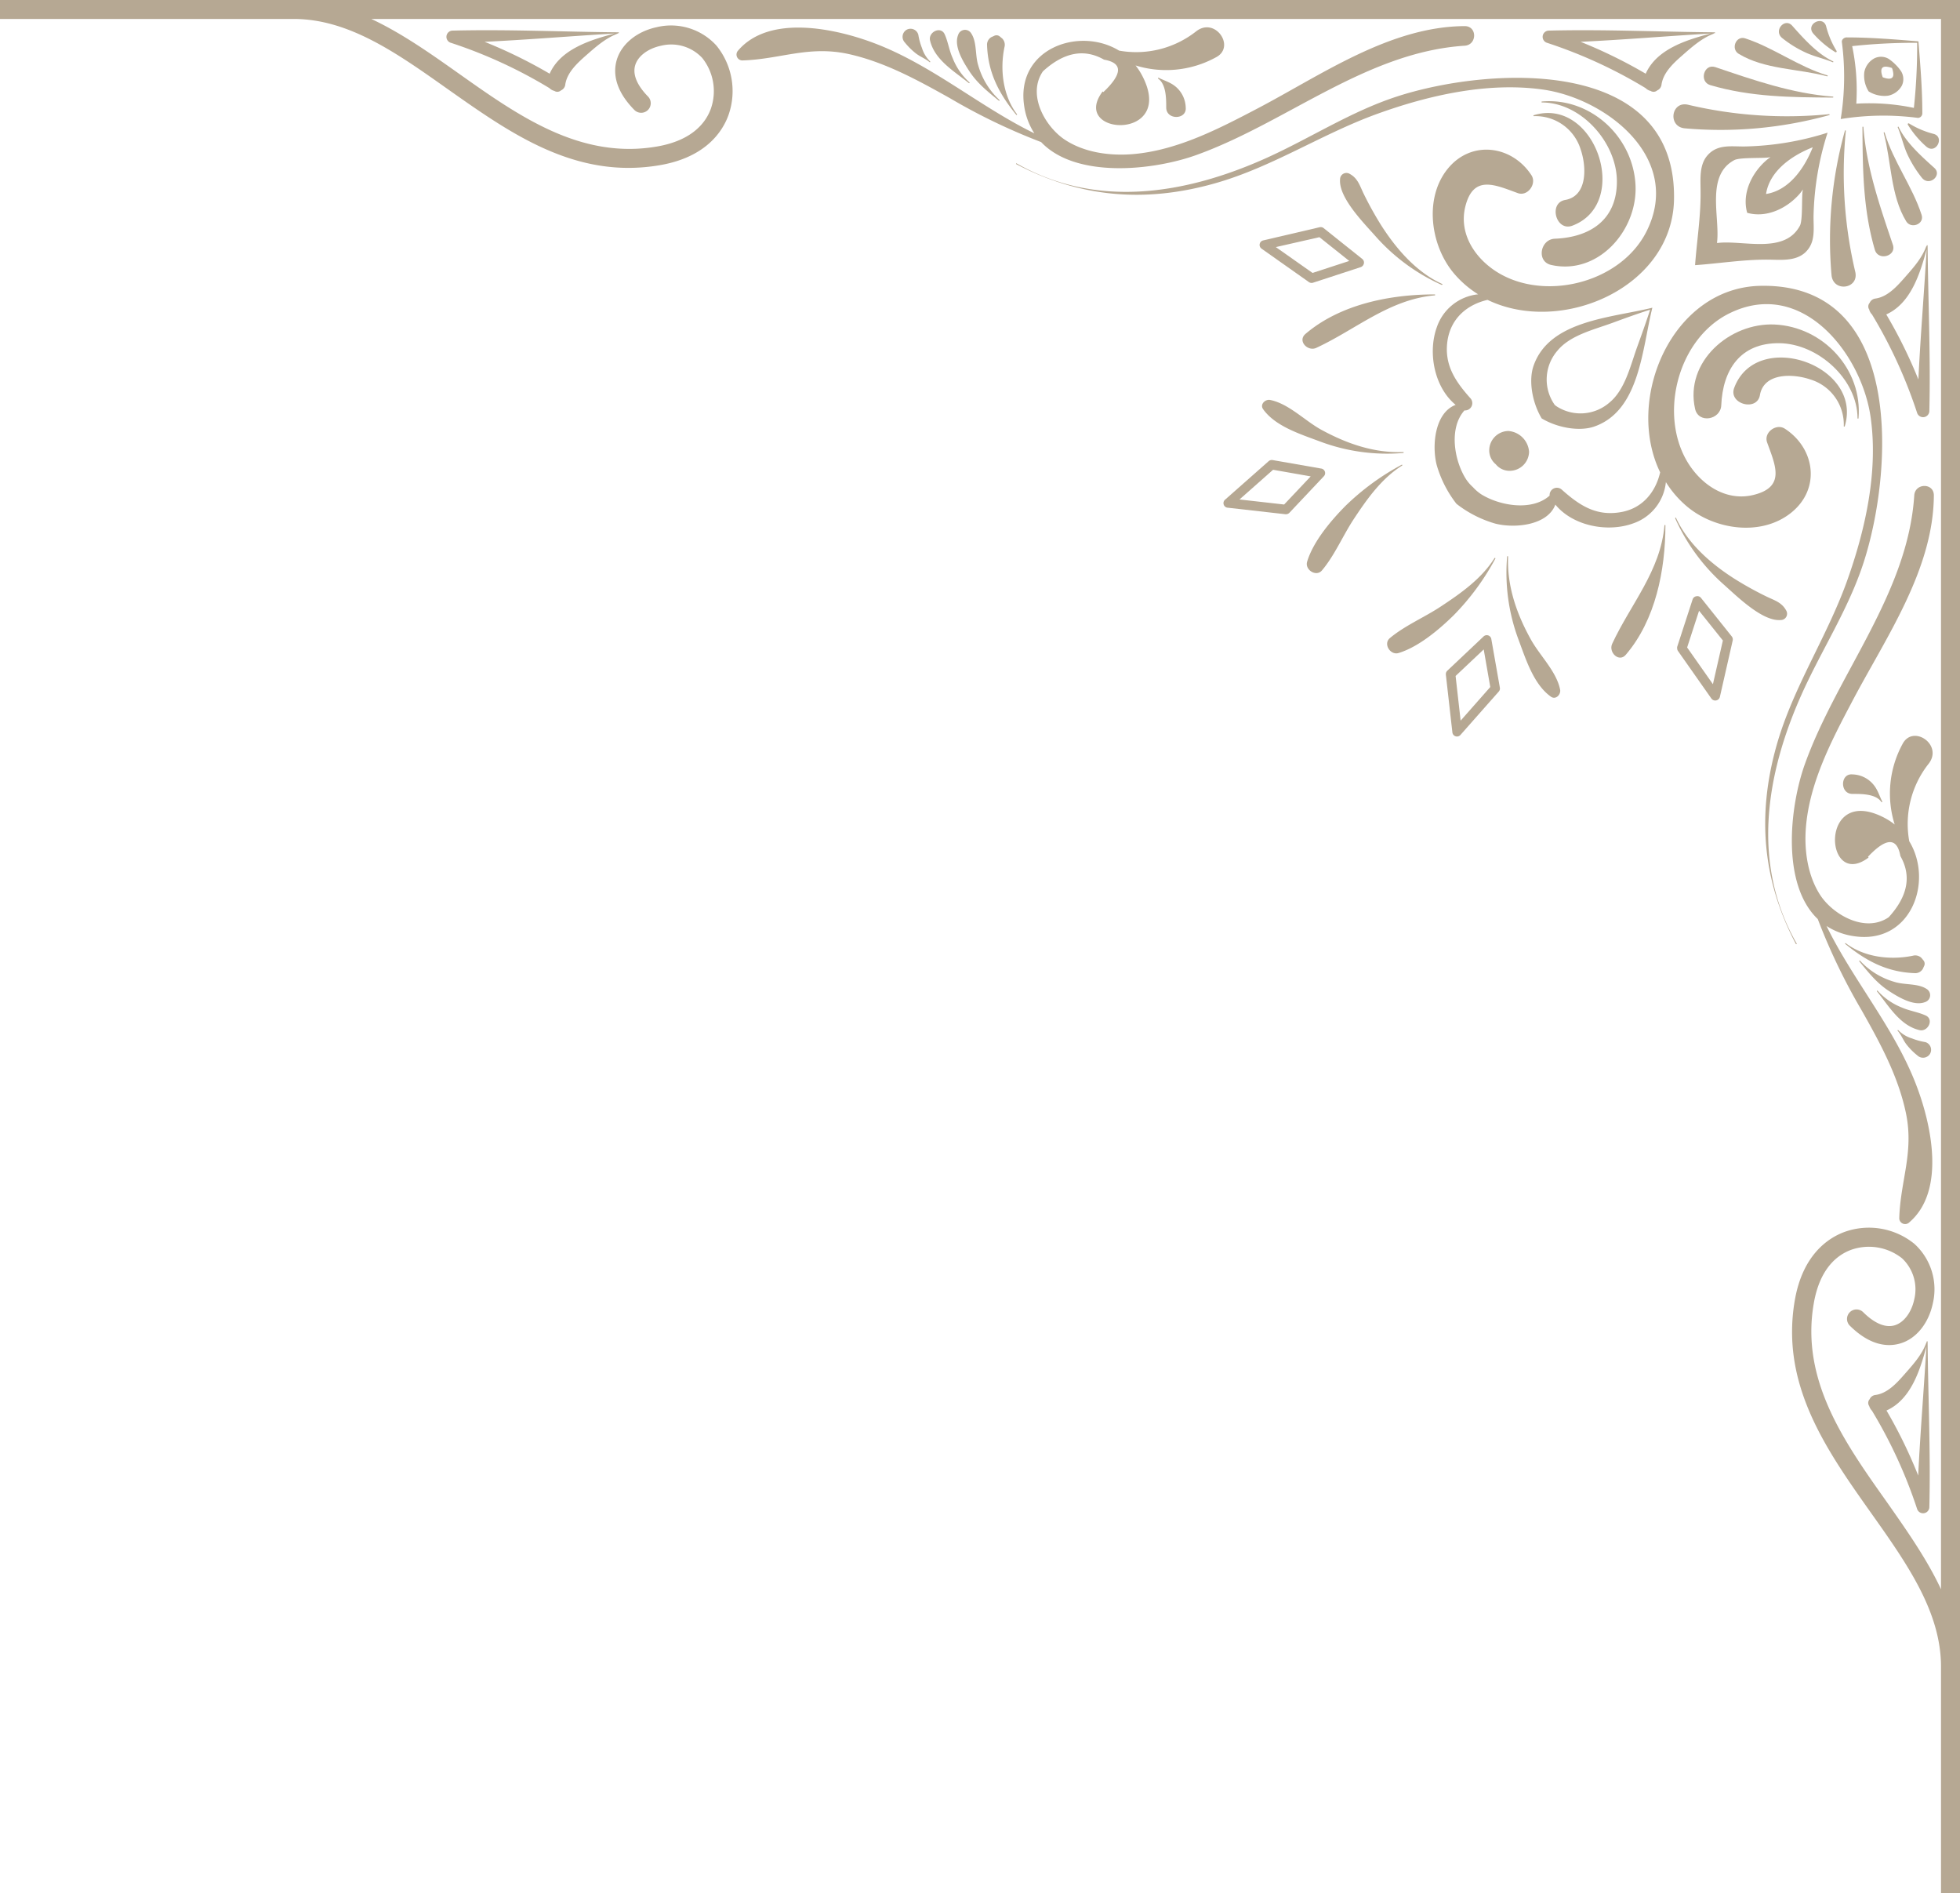 <svg id="Layer_2" data-name="Layer 2" xmlns="http://www.w3.org/2000/svg" width="427.17" height="412.51" viewBox="0 0 427.17 412.51">
  <g id="Layer_1" data-name="Layer 1" transform="translate(0)">
    <path id="Path_1" data-name="Path 1" d="M427.17,0H0V4.13H64c12,0,22.47,7.42,33.57,15.28,12,8.46,24.27,17.17,39.4,17.17a40.4,40.4,0,0,0,6.9-.6c10.2-1.76,13.71-7.59,14.9-10.91a15.7,15.7,0,0,0-2.64-15.15,13.35,13.35,0,0,0-13-4c-4.33.93-7.66,3.65-8.7,7.1-.74,2.47-.68,6.36,3.81,10.92a2.086,2.086,0,1,0,3-2.9c-1.69-1.72-3.55-4.3-2.8-6.83.6-2,2.79-3.64,5.61-4.24a9.25,9.25,0,0,1,9,2.66,11.61,11.61,0,0,1,1.88,11.05c-1.08,3-4,6.9-11.72,8.24-16.7,2.89-30.16-6.65-43.2-15.88-6.16-4.36-12.44-8.8-19.07-11.9H423.03V346.29c-3.1-6.64-7.54-12.92-11.86-19.08-9.22-13-18.77-26.5-15.87-43.2,1.33-7.72,5.21-10.63,8.23-11.71a11.63,11.63,0,0,1,11,1.87,9.27,9.27,0,0,1,2.66,9c-.6,2.81-2.26,5-4.23,5.6-2.53.76-5.11-1.1-6.83-2.79a2.07,2.07,0,1,0-2.91,2.94c4.56,4.49,8.46,4.55,10.93,3.81,3.45-1,6.17-4.36,7.09-8.69a13.37,13.37,0,0,0-4-13,15.71,15.71,0,0,0-15.15-2.64c-3.32,1.19-9.16,4.71-10.92,14.91a40.231,40.231,0,0,0-.6,6.9c0,15.13,8.71,27.44,17.17,39.39,7.87,11.1,15.29,21.59,15.29,33.57v49.34h4.14Z" transform="translate(0)" fill="#b6a893"/>
    <path id="Path_2" data-name="Path 2" d="M293.7,392.595c12-.3,24,.27,36.08.37.13,0,.13.2,0,.21h-.16s0,.08-.05.09c-2.66,1-4.87,3-7,4.87-1.85,1.63-4,3.66-4.37,6.2a1.56,1.56,0,0,1-.93,1.28,1.19,1.19,0,0,1-1.48.1h-.05a2.36,2.36,0,0,1-1-.59,103.8,103.8,0,0,0-21.41-9.85,1.36,1.36,0,0,1,.37-2.68Zm35.26.63c-9.46.56-18.89,1.36-28.35,1.81a106.312,106.312,0,0,1,14.18,6.95C317.168,396.615,323.688,394.625,328.958,393.225Z" transform="translate(-194.998 -385.925)" fill="#b6a893"/>
    <path id="Path_3" data-name="Path 3" d="M6.329,182.2c.77.86,1.2,2.06,1.93,3a14,14,0,0,0,2.37,2.38,1.78,1.78,0,0,0,2.74-.35,1.75,1.75,0,0,0-1-2.56,14.111,14.111,0,0,1-2.91-.8,7,7,0,0,1-2.96-1.76C6.409,181.947,6.229,182.107,6.329,182.2Z" transform="translate(407.261 42.403)" fill="#b6a893"/>
    <path id="Path_4" data-name="Path 4" d="M21.221,200.12c-1.91-1.28-4.78-.85-7-1.55a16.32,16.32,0,0,1-7.54-4.62c-.09-.1-.23,0-.15.15,2,2.42,3.75,4.68,6.41,6.42,2.06,1.34,5.44,3.41,7.91,2.44a1.58,1.58,0,0,0,.37-2.84Z" transform="translate(398.709 15.39)" fill="#b6a893"/>
    <path id="Path_5" data-name="Path 5" d="M19.335,83.037a.81.81,0,0,1,0-.16.1.1,0,1,1,.2,0c.11,12,.67,24,.38,36.08a1.37,1.37,0,0,1-2.67.36A104.371,104.371,0,0,0,7.4,97.9a2.38,2.38,0,0,1-.59-1h0a1.2,1.2,0,0,1,.09-1.49,1.58,1.58,0,0,1,1.29-.93c2.54-.34,4.56-2.51,6.19-4.37,1.84-2.09,3.89-4.3,4.87-7C19.255,83.037,19.295,83.037,19.335,83.037Zm0,.65c-1.4,5.27-3.39,11.78-8.76,14.18a104.591,104.591,0,0,1,6.91,14.17c.45-9.42,1.25-18.85,1.8-28.31Z" transform="translate(400.575 209.473)" fill="#b6a893"/>
    <path id="Path_6" data-name="Path 6" d="M135.07,374.632c-5.65-2.59-10-7.63-13.3-12.79a75.554,75.554,0,0,1-3.76-6.76c-.91-1.84-1.29-3.48-3.15-4.47a1.38,1.38,0,0,0-2.05,1.17c-.37,4.05,5.26,9.64,7.85,12.58a42.4,42.4,0,0,0,14.26,10.45C135.09,374.872,135.2,374.692,135.07,374.632Z" transform="translate(179.25 -312.752)" fill="#b6a893"/>
    <path id="Path_7" data-name="Path 7" d="M149.048,300.47l10.58,1.85a1,1,0,0,1,.57,1.73l-7.46,7.91a1.07,1.07,0,0,1-.75.32h-.1l-12.55-1.42a1,1,0,0,1-.57-1.8l9.42-8.32a1.06,1.06,0,0,1,.86-.27Zm.13,2.12-7.32,6.47,9.73,1.1,5.79-6.13Z" transform="translate(128.282 -200.229)" fill="#b6a893"/>
    <path id="Path_8" data-name="Path 8" d="M103.749,290.873c4.35-1.32,8.9-5.15,12.1-8.32a53.861,53.861,0,0,0,9-12.27.11.11,0,0,0-.18-.11c-2.84,4.54-7.44,7.75-11.83,10.64-3.53,2.32-7.75,4.1-11,6.82C100.359,288.9,101.959,291.413,103.749,290.873Z" transform="translate(201.061 -148.583)" fill="#b6a893"/>
    <path id="Path_9" data-name="Path 9" d="M89.767,278.691c1.58,4.22,3.29,9.75,7.06,12.41,1.05.74,2.2-.48,2-1.53-.79-4-4.44-7.42-6.41-11-3.07-5.54-5.18-11.56-4.93-18,0-.13-.2-.13-.21,0a41.65,41.65,0,0,0,2.49,18.12Z" transform="translate(241.193 -139.291)" fill="#b6a893"/>
    <path id="Path_10" data-name="Path 10" d="M53.727,259.887a1,1,0,0,1,1,.37l6.7,8.39a1.07,1.07,0,0,1,.2.88l-2.79,12.28a1.039,1.039,0,0,1-1.86.36l-7.26-10.33a1,1,0,0,1-.19-.6,1.19,1.19,0,0,1,0-.32l3.36-10.33A1,1,0,0,1,53.727,259.887Zm.57,3.16-2.6,8,5.62,8,2.17-9.52Z" transform="translate(316.003 -129.967)" fill="#b6a893"/>
    <path id="Path_11" data-name="Path 11" d="M142.3,287.83a.1.1,0,1,0-.1-.17,54.09,54.09,0,0,0-12.28,9c-3.17,3.21-7,7.75-8.31,12.11-.54,1.78,2,3.39,3.24,1.89,2.71-3.21,4.49-7.43,6.81-11C134.55,295.27,137.76,290.68,142.3,287.83Z" transform="translate(163.27 -186.38)" fill="#b6a893"/>
    <path id="Path_12" data-name="Path 12" d="M64.38,295.121c-.85,1.85,1.51,4.16,3,2.35,6.48-7.59,8.59-18.46,8.61-28.16,0-.13-.2-.13-.21,0C74.93,279.251,68.39,286.481,64.38,295.121Z" transform="translate(286.98 -154.831)" fill="#b6a893"/>
    <path id="Path_13" data-name="Path 13" d="M93.445,319.067c-2.23,8.9-2.72,22.45-12.68,25.9-3.15,1.09-7.93.32-11.44-1.78-2.11-3.52-2.87-8.29-1.78-11.44C70.985,321.787,84.5,321.287,93.445,319.067Zm-8.78,3.33c-4,1.47-9.16,2.66-11.92,6.05a9.59,9.59,0,0,0-.84,11.4,5.087,5.087,0,0,0,.31.45c.15.1.28.21.44.31a9.6,9.6,0,0,0,11.4-.84c3.4-2.76,4.58-7.94,6-11.92,1-2.77,2-5.54,2.91-8.35C90.2,320.377,87.425,321.377,84.665,322.4Z" transform="translate(266.675 -252.017)" fill="#b6a893"/>
    <path id="Path_14" data-name="Path 14" d="M61.9,297.662c-1-1.87-2.64-2.25-4.48-3.16a74.19,74.19,0,0,1-6.75-3.75c-5.16-3.28-10.21-7.65-12.8-13.31,0-.12-.23,0-.18.1a42.46,42.46,0,0,0,10.46,14.32c2.94,2.59,8.53,8.22,12.58,7.84a1.37,1.37,0,0,0,1.17-2.04Z" transform="translate(327.408 -164.602)" fill="#b6a893"/>
    <path id="Path_15" data-name="Path 15" d="M17.018,225.587c13.9,7.3,28.07,8.46,43.17,4.21,12.56-3.52,23.31-10.76,35.46-15.16,11.3-4.09,24.19-7,36.18-5.3,13.86,1.99,30.47,14.99,22.57,30.84-5.84,11.74-23.56,15.74-33.83,8.08-4.17-3.11-7-8-5.71-13.36,1.73-7.1,6.47-4.81,11.46-3,2.15.77,4.14-2,3-3.85-4.24-6.57-13.14-7.8-18.29-1.44s-3.78,16.59,1.28,22.68a22.47,22.47,0,0,0,5.36,4.66,10.65,10.65,0,0,0-9,7.16c-2,5.51-.58,13.09,4.1,16.93-4.48,1.67-5.24,8.71-4.14,13.07a25,25,0,0,0,4.32,8.49,24.87,24.87,0,0,0,8.49,4.32c4.35,1.09,11.39.33,13.06-4.15,3.84,4.69,11.43,6.11,16.94,4.1a10.61,10.61,0,0,0,7.15-9,22.37,22.37,0,0,0,4.67,5.37c6.09,5.06,16.19,6.51,22.67,1.27s5.14-14.05-1.43-18.29c-1.85-1.19-4.63.81-3.85,3,1.8,5,4.09,9.73-3,11.45-5.36,1.3-10.26-1.54-13.36-5.7-7.66-10.27-3.66-28,8.07-33.84,15.86-7.9,28.87,8.75,30.85,22.58,1.71,12-1.22,24.87-5.31,36.17-4.43,12.12-11.67,22.87-15.21,35.45-4.24,15.1-3.08,29.27,4.22,43.16a.1.1,0,1,0,.17-.1c-9.9-17.36-6.72-36.8,1.07-54.22,4.35-9.71,10.19-18.53,13.5-28.68,6.46-19.78,9.09-61-22.43-60.39-19.29.36-29.63,24.67-21.88,40.64-1,4.32-3.9,8-8.88,8.72-5.24.81-8.85-1.64-12.56-4.95a1.59,1.59,0,0,0-2.65,1.3c-3.83,3.44-10.81,2.23-14.85-.25a9.429,9.429,0,0,1-1.86-1.59,8.9,8.9,0,0,1-1.59-1.87c-2.49-4-3.7-11-.26-14.85a1.59,1.59,0,0,0,1.3-2.65c-3.31-3.7-5.76-7.31-5-12.55.77-5,4.41-7.89,8.73-8.89,16,7.76,40.28-2.59,40.64-21.87.59-31.53-40.61-28.89-60.39-22.44-10.16,3.31-19,9.16-28.68,13.5-17.42,7.79-36.86,11-54.22,1.07C17.008,225.327,16.9,225.527,17.018,225.587Z" transform="translate(204.482 -189.817)" fill="#b6a893"/>
    <path id="Path_16" data-name="Path 16" d="M95.35,317.179a3.86,3.86,0,0,0,3.08,1.42,4.24,4.24,0,0,0,4.17-4.16,4.9,4.9,0,0,0-4.51-4.52,4.24,4.24,0,0,0-4.17,4.17A3.92,3.92,0,0,0,95.35,317.179Z" transform="translate(230.65 -216.009)" fill="#b6a893"/>
    <path id="Path_17" data-name="Path 17" d="M27.373,403.9a21.48,21.48,0,0,0,4.76,4,.2.2,0,0,0,.27-.27,19.53,19.53,0,0,1-2.27-5.34C29.483,399.771,25.5,401.781,27.373,403.9Z" transform="translate(367.868 -396.531)" fill="#b6a893"/>
    <path id="Path_18" data-name="Path 18" d="M102.4,274.066a1,1,0,0,1-.72-.87l-1.42-12.56v-.11a1,1,0,0,1,.32-.76l7.9-7.46a1.007,1.007,0,0,1,1.69.58l1.86,10.58a1,1,0,0,1-.25.86l-8.34,9.44A1,1,0,0,1,102.4,274.066Zm1.08-3.42,6.46-7.32-1.43-8.19-6.13,5.78Z" transform="translate(214.856 -113.626)" fill="#b6a893"/>
    <path id="Path_19" data-name="Path 19" d="M57.8,341.719c0,.13.2.13.21,0,.92-10.62-7.66-19.92-18.27-20.42-9.79-.45-19.65,8.12-17.35,18.37.74,3.3,5.58,2.4,5.71-.78.32-7.66,4.09-13.61,12.65-13.52C49.13,325.449,57.77,333.179,57.8,341.719Z" transform="translate(347.04 -250.589)" fill="#b6a893"/>
    <path id="Path_20" data-name="Path 20" d="M48.916,334.534c4.07-13.38-19.23-21.38-24.09-8.38-1.32,3.53,5,5.25,5.61,1.55.88-4.92,7.3-4.65,11-3.37a10.27,10.27,0,0,1,7.27,10.19C48.716,334.624,48.876,334.634,48.916,334.534Z" transform="translate(353.134 -241.644)" fill="#b6a893"/>
    <path id="Path_21" data-name="Path 21" d="M117.39,348.177c8.64-4,15.88-10.55,25.81-11.44a.105.105,0,0,0,0-.21c-9.69,0-20.56,2.13-28.16,8.61C113.24,346.677,115.55,349.037,117.39,348.177Z" transform="translate(169.48 -272.377)" fill="#b6a893"/>
    <path id="Path_22" data-name="Path 22" d="M152.012,325.234a.1.1,0,1,0,0-.2c-6.39.25-12.42-1.87-18-4.94-3.56-2-7-5.61-11-6.41-1.06-.21-2.28.95-1.54,2,2.66,3.76,8.2,5.47,12.41,7.05A41.5,41.5,0,0,0,152.012,325.234Z" transform="translate(153.809 -226.534)" fill="#b6a893"/>
    <path id="Path_23" data-name="Path 23" d="M130.334,355.568a1,1,0,0,1,.37-1.81l12.28-2.87a1,1,0,0,1,.87.2l8.4,6.7a1,1,0,0,1,.37,1,1.06,1.06,0,0,1-.7.8l-10.38,3.39a1.129,1.129,0,0,1-.32.05,1.06,1.06,0,0,1-.59-.19Zm3.1-.35,8,5.63,8-2.61-6.5-5.18Z" transform="translate(144.626 -301.378)" fill="#b6a893"/>
    <path id="Path_24" data-name="Path 24" d="M31.3,306.241c8-6.86,4.8-21.41,1.48-30-4.77-12.42-13.77-22.78-19.52-34.57a14.74,14.74,0,0,0,5.91,2.21c12.46,1.93,17.48-11.88,12.12-20.67a21.13,21.13,0,0,1,4.15-16.8c3.41-4.19-3.38-8.81-5.64-4.35a22.57,22.57,0,0,0-1.69,17.49,13.609,13.609,0,0,0-2.06-1.36c-14.52-7.78-13.37,15.78-3.7,8.62.11-.08,0-.25-.1-.18q6-6.38,7.11-.19,3.69,6.48-2.55,13.32c-5.15,3.53-12.18-.61-14.92-4.82s-3.52-9.72-3.13-14.69c.76-9.72,5.52-18.86,10-27.34,7.29-13.9,17.8-28.76,17.89-45.07,0-2.76-4.09-2.71-4.27,0-1.39,21.49-16.8,38.88-23.86,58.61-3.27,9.16-5.17,26.08,2.83,33.71a132.6,132.6,0,0,0,9.57,19.9c4,7.07,7.94,14.3,9.63,22.31,1.82,8.62-1.21,14.8-1.44,23a1.28,1.28,0,0,0,2.19.87Z" transform="translate(384.822 -39.901)" fill="#b6a893"/>
    <path id="Path_25" data-name="Path 25" d="M220.837,400.492c-.77-1.69-1-3.54-1.75-5.21-.85-1.88-3.62-.49-3.19,1.34,1,4.27,5.33,6.74,8.45,9.28a.1.1,0,0,0,.13-.16,13.88,13.88,0,0,1-3.64-5.25Z" transform="translate(-13.197 -387.802)" fill="#b6a893"/>
    <path id="Path_26" data-name="Path 26" d="M205.513,389.525c.19,6.1,2.6,10.64,6.36,15.26a.1.1,0,0,0,.16-.13c-3.07-4.05-3.74-9.75-2.72-14.62a1.94,1.94,0,0,0-.5-1.88l-.47-.39a1.12,1.12,0,0,0-1.29-.17l-.58.26a1.88,1.88,0,0,0-.96,1.67Z" transform="translate(9.607 -379.775)" fill="#b6a893"/>
    <path id="Path_27" data-name="Path 27" d="M25.295,243.729a.1.1,0,1,0,.18-.1c-.7-1.41-1-2.7-2.11-3.91a6.11,6.11,0,0,0-4.38-2c-2.68-.27-2.78,4.26,0,4.25C20.915,241.969,24.055,241.929,25.295,243.729Z" transform="translate(384.745 -68.979)" fill="#b6a893"/>
    <path id="Path_28" data-name="Path 28" d="M209.573,391.663c-1,2.46,1.09,5.85,2.44,7.9,1.74,2.66,4,4.43,6.42,6.42.1.08.25-.07.14-.15a16.4,16.4,0,0,1-4.62-7.54c-.7-2.22-.26-5.1-1.55-7a1.57,1.57,0,0,0-2.83.37Z" transform="translate(-0.753 -384.053)" fill="#b6a893"/>
    <path id="Path_29" data-name="Path 29" d="M152.383,391.554a131.75,131.75,0,0,0,19.9,9.58c7.62,8.05,24.54,6.14,33.71,2.86,19.73-7.05,37.11-22.47,58.6-23.86,2.72-.17,2.77-4.28,0-4.27-16.3.09-31.16,10.6-45.06,17.9-8.49,4.45-17.62,9.21-27.35,10-5,.39-10.44-.34-14.69-3.12s-8.35-9.77-4.82-14.93q6.84-6.24,13.32-2.54,6.18,1.08-.19,7.11c.08-.12-.1-.21-.17-.11-7.16,9.69,16.37,10.84,8.59-3.67a14.507,14.507,0,0,0-1.36-2.07,22.55,22.55,0,0,0,17.48-1.75c4.46-2.26-.16-9-4.34-5.63a21.14,21.14,0,0,1-16.73,4.15c-8.79-5.36-22.61-.35-20.68,12.11a14.83,14.83,0,0,0,2.21,5.91c-11.79-5.74-22.15-14.74-34.57-19.52-8.62-3.32-23.17-6.5-30,1.49a1.28,1.28,0,0,0,.89,2.15c8.18-.23,14.36-3.26,23-1.44C138.073,383.624,145.313,387.6,152.383,391.554Z" transform="translate(54.627 -370.174)" fill="#b6a893"/>
    <path id="Path_30" data-name="Path 30" d="M17.228,193.425c-1.67-.76-3.52-1-5.21-1.74a14,14,0,0,1-5.25-3.64.1.1,0,0,0-.16.12c2.53,3.12,5,7.45,9.27,8.45C17.708,197.045,19.108,194.285,17.228,193.425Z" transform="translate(402.462 27.845)" fill="#b6a893"/>
    <path id="Path_31" data-name="Path 31" d="M7.749,200.637c4.62,3.77,9.16,6.17,15.26,6.37a1.89,1.89,0,0,0,1.67-1c.08-.19.17-.39.26-.58a1.14,1.14,0,0,0-.19-1.25l-.39-.48a1.93,1.93,0,0,0-1.89-.49c-4.87,1-10.56.35-14.62-2.73A.094.094,0,1,0,7.749,200.637Z" transform="translate(394.421 5.043)" fill="#b6a893"/>
    <path id="Path_32" data-name="Path 32" d="M13,382.021c-2.74-2.47-6.21-5.55-7.78-8.93,0-.11-.23,0-.19.08.76,1.79,1.18,3.72,1.94,5.53a25.051,25.051,0,0,0,3.29,5.43C11.853,386.2,14.823,383.651,13,382.021Z" transform="translate(408.567 -345.441)" fill="#b6a893"/>
    <path id="Path_33" data-name="Path 33" d="M16.537,381.424c-2-6.19-6.16-11.59-8.06-17.92,0-.13-.24-.08-.2.05,1.68,6.25,1.46,13.62,4.9,19.28C14.227,384.574,17.207,383.464,16.537,381.424Z" transform="translate(402.263 -334.614)" fill="#b6a893"/>
    <path id="Path_34" data-name="Path 34" d="M14.725,356.769a.105.105,0,0,0-.21,0c.05,9.11.11,17.9,2.7,26.72.74,2.52,4.77,1.4,3.93-1.09C18.335,374.069,15.375,365.579,14.725,356.769Z" transform="translate(391.395 -329.069)" fill="#b6a893"/>
    <path id="Path_35" data-name="Path 35" d="M225.261,399.195a1.78,1.78,0,0,0-.35,2.74,14.881,14.881,0,0,0,2.39,2.37c.91.72,2.12,1.16,3,1.92a.1.1,0,0,0,.12-.16,7,7,0,0,1-1.77-2.91,14,14,0,0,1-.8-2.92,1.76,1.76,0,0,0-2.59-1.04Z" transform="translate(-27.711 -392.685)" fill="#b6a893"/>
    <path id="Path_36" data-name="Path 36" d="M10.22,382.39a19.529,19.529,0,0,1-5.34-2.27.19.19,0,0,0-.26.26,20.74,20.74,0,0,0,4,4.76C10.74,387.01,12.74,383.04,10.22,382.39Z" transform="translate(411.18 -353.22)" fill="#b6a893"/>
    <path id="Path_37" data-name="Path 37" d="M39.421,407.289c-3.39-1.57-6.46-5-8.93-7.78-1.63-1.81-4.18,1.15-2.12,2.74a24.351,24.351,0,0,0,5.44,3.29c1.8.77,3.73,1.19,5.53,1.94C39.451,407.529,39.521,407.339,39.421,407.289Z" transform="translate(360.099 -393.919)" fill="#b6a893"/>
    <path id="Path_38" data-name="Path 38" d="M54.738,392.595c12-.3,24,.27,36.08.37a.11.11,0,1,1,0,.21h-.16v.09c-2.66,1-4.87,3-7,4.87-1.86,1.63-4,3.66-4.37,6.2a1.56,1.56,0,0,1-.93,1.28,1.19,1.19,0,0,1-1.48.1h-.06a2.38,2.38,0,0,1-1-.59,103.642,103.642,0,0,0-21.48-9.87,1.36,1.36,0,0,1,.4-2.66Zm35.27.63c-9.46.56-18.89,1.36-28.36,1.81a106.423,106.423,0,0,1,14.19,6.95c2.39-5.37,8.9-7.36,14.17-8.76Z" transform="translate(282.832 -385.925)" fill="#b6a893"/>
    <path id="Path_39" data-name="Path 39" d="M29.694,399.344c5.66,3.44,13,3.21,19.28,4.9.13,0,.18-.17.06-.2-6.33-1.9-11.74-6.05-17.92-8.07C29.074,395.314,27.924,398.294,29.694,399.344Z" transform="translate(349.246 -387.614)" fill="#b6a893"/>
    <path id="Path_40" data-name="Path 40" d="M62.334,386.357A93.68,93.68,0,0,1,31.6,384.3c-3.71-.87-4.49,4.8-.7,5.14a88.511,88.511,0,0,0,31.46-2.88.1.1,0,0,0-.03-.2Z" transform="translate(336.306 -361.477)" fill="#b6a893"/>
    <path id="Path_41" data-name="Path 41" d="M78.023,363.833a10.29,10.29,0,0,1,10.2,7.26c1.28,3.72,1.54,10.15-3.38,11-3.7.66-2,6.94,1.55,5.61,12.94-4.86,5-28.16-8.39-24.08C77.893,363.673,77.893,363.843,78.023,363.833Z" transform="translate(256.277 -338.523)" fill="#b6a893"/>
    <path id="Path_42" data-name="Path 42" d="M8.163,333.237c2.54-.35,4.56-2.52,6.19-4.37,1.84-2.1,3.89-4.3,4.87-7h.1a.86.86,0,0,1,0-.16.1.1,0,1,1,.2,0c.11,12,.67,24,.38,36.08a1.37,1.37,0,0,1-2.67.36A104.61,104.61,0,0,0,7.4,336.7a2.27,2.27,0,0,1-.59-1,.13.13,0,0,1,0-.05,1.19,1.19,0,0,1,.09-1.48,1.56,1.56,0,0,1,1.26-.93Zm2.35,3.46a105.167,105.167,0,0,1,7,14.18c.45-9.46,1.25-18.89,1.8-28.36C17.873,327.787,15.883,334.287,10.513,336.7Z" transform="translate(400.587 -268.187)" fill="#b6a893"/>
    <path id="Path_43" data-name="Path 43" d="M17.562,400.1a6.5,6.5,0,0,1-4.22-.94,6.43,6.43,0,0,1-.94-4.23,4.32,4.32,0,0,1,2.24-3,3.28,3.28,0,0,1,3.06.14,10,10,0,0,1,1.5,1.25,8.931,8.931,0,0,1,1.24,1.5,3.28,3.28,0,0,1,.15,3.06A4.39,4.39,0,0,1,17.562,400.1Zm1.16-4.68a4.36,4.36,0,0,0-.29-1.35,4.44,4.44,0,0,0-1.36-.3c-1.27,0-1.06,1.23-.66,2.31C17.5,396.486,18.722,396.686,18.722,395.416Z" transform="translate(393.918 -379.246)" fill="#b6a893"/>
    <path id="Path_44" data-name="Path 44" d="M55.745,397.792c-8.84-.66-17.31-3.61-25.64-6.43-2.48-.83-3.6,3.19-1.08,3.93,8.82,2.59,17.6,2.66,26.72,2.71C55.875,398,55.875,397.8,55.745,397.792Z" transform="translate(343.725 -376.742)" fill="#b6a893"/>
    <path id="Path_45" data-name="Path 45" d="M170.538,393.522c0,2.78,4.51,2.69,4.25,0a6.17,6.17,0,0,0-2-4.38c-1.21-1.1-2.51-1.4-3.91-2.11a.11.11,0,0,0-.11.18C170.538,388.462,170.538,391.6,170.538,393.522Z" transform="translate(83.633 -370.092)" fill="#b6a893"/>
    <path id="Path_46" data-name="Path 46" d="M73.6,384.4c-3.18.13-4.07,5-.77,5.72,10.25,2.29,18.82-7.57,18.36-17.35-.49-10.62-9.85-19.2-20.41-18.27a.11.11,0,0,0,0,.21c8.54,0,16.26,8.67,16.35,17.05C87.209,380.314,81.269,384.094,73.6,384.4Z" transform="translate(265.261 -332.384)" fill="#b6a893"/>
    <path id="Path_47" data-name="Path 47" d="M25.05,404.11a58.291,58.291,0,0,0-16.84.25,57.58,57.58,0,0,0,.25-16.79c-.07-.53.52-1,1-1,5.28,0,10.47.43,15.69.86.42,5.22.85,10.41.85,15.68A1,1,0,0,1,25.05,404.11Zm-.89-2.19a126.259,126.259,0,0,0,.71-14.17,126.221,126.221,0,0,0-14.16.72,47.16,47.16,0,0,1,.9,12.54,47.28,47.28,0,0,1,12.55.92Z" transform="translate(392.96 -378.42)" fill="#b6a893"/>
    <path id="Path_48" data-name="Path 48" d="M28.251,380.91a93.42,93.42,0,0,1-2.06-30.75.105.105,0,0,0-.21,0,88.69,88.69,0,0,0-2.91,31.44C23.441,385.4,29.071,384.62,28.251,380.91Z" transform="translate(376.099 -321.65)" fill="#b6a893"/>
    <path id="Path_49" data-name="Path 49" d="M39.91,357.73a63.52,63.52,0,0,0,17.83-3,63.46,63.46,0,0,0-3.05,17.82c-.09,2.95.6,6-1.82,8.28-2.1,1.93-5.28,1.6-7.87,1.57-5.44-.07-10.79.82-16.14,1.2.39-5.35,1.27-10.69,1.2-16.13,0-2.59-.35-5.78,1.58-7.88C33.87,357.12,36.97,357.81,39.91,357.73Zm12.45,9.38c-.22.3-.42.61-.68.91-2.76,3.19-7.24,5.37-11.46,4.17-1.2-4.22,1-8.69,4.18-11.45a9.789,9.789,0,0,1,.91-.68l-.42.07c-1.43.21-6.3-.05-7.48.58-6.09,3.24-3.27,11.9-3.71,17.42l-.06.64.64-.06c5.53-.44,14.18,2.38,17.43-3.71.63-1.18.37-6.05.58-7.47.02-.14.05-.28.07-.42Zm2.15-9.2c-4.8,1.89-9.44,5.29-10.18,10.18,4.89-.76,8.27-5.39,10.18-10.18Z" transform="translate(340.57 -325.82)" fill="#b6a893"/>
    <path id="Path_50" data-name="Path 50" d="M31.01,381.42l.17-.09-.08.18v-.11Z" transform="translate(364.98 -350.33)" fill="#b6a893"/>
  </g>
</svg>
